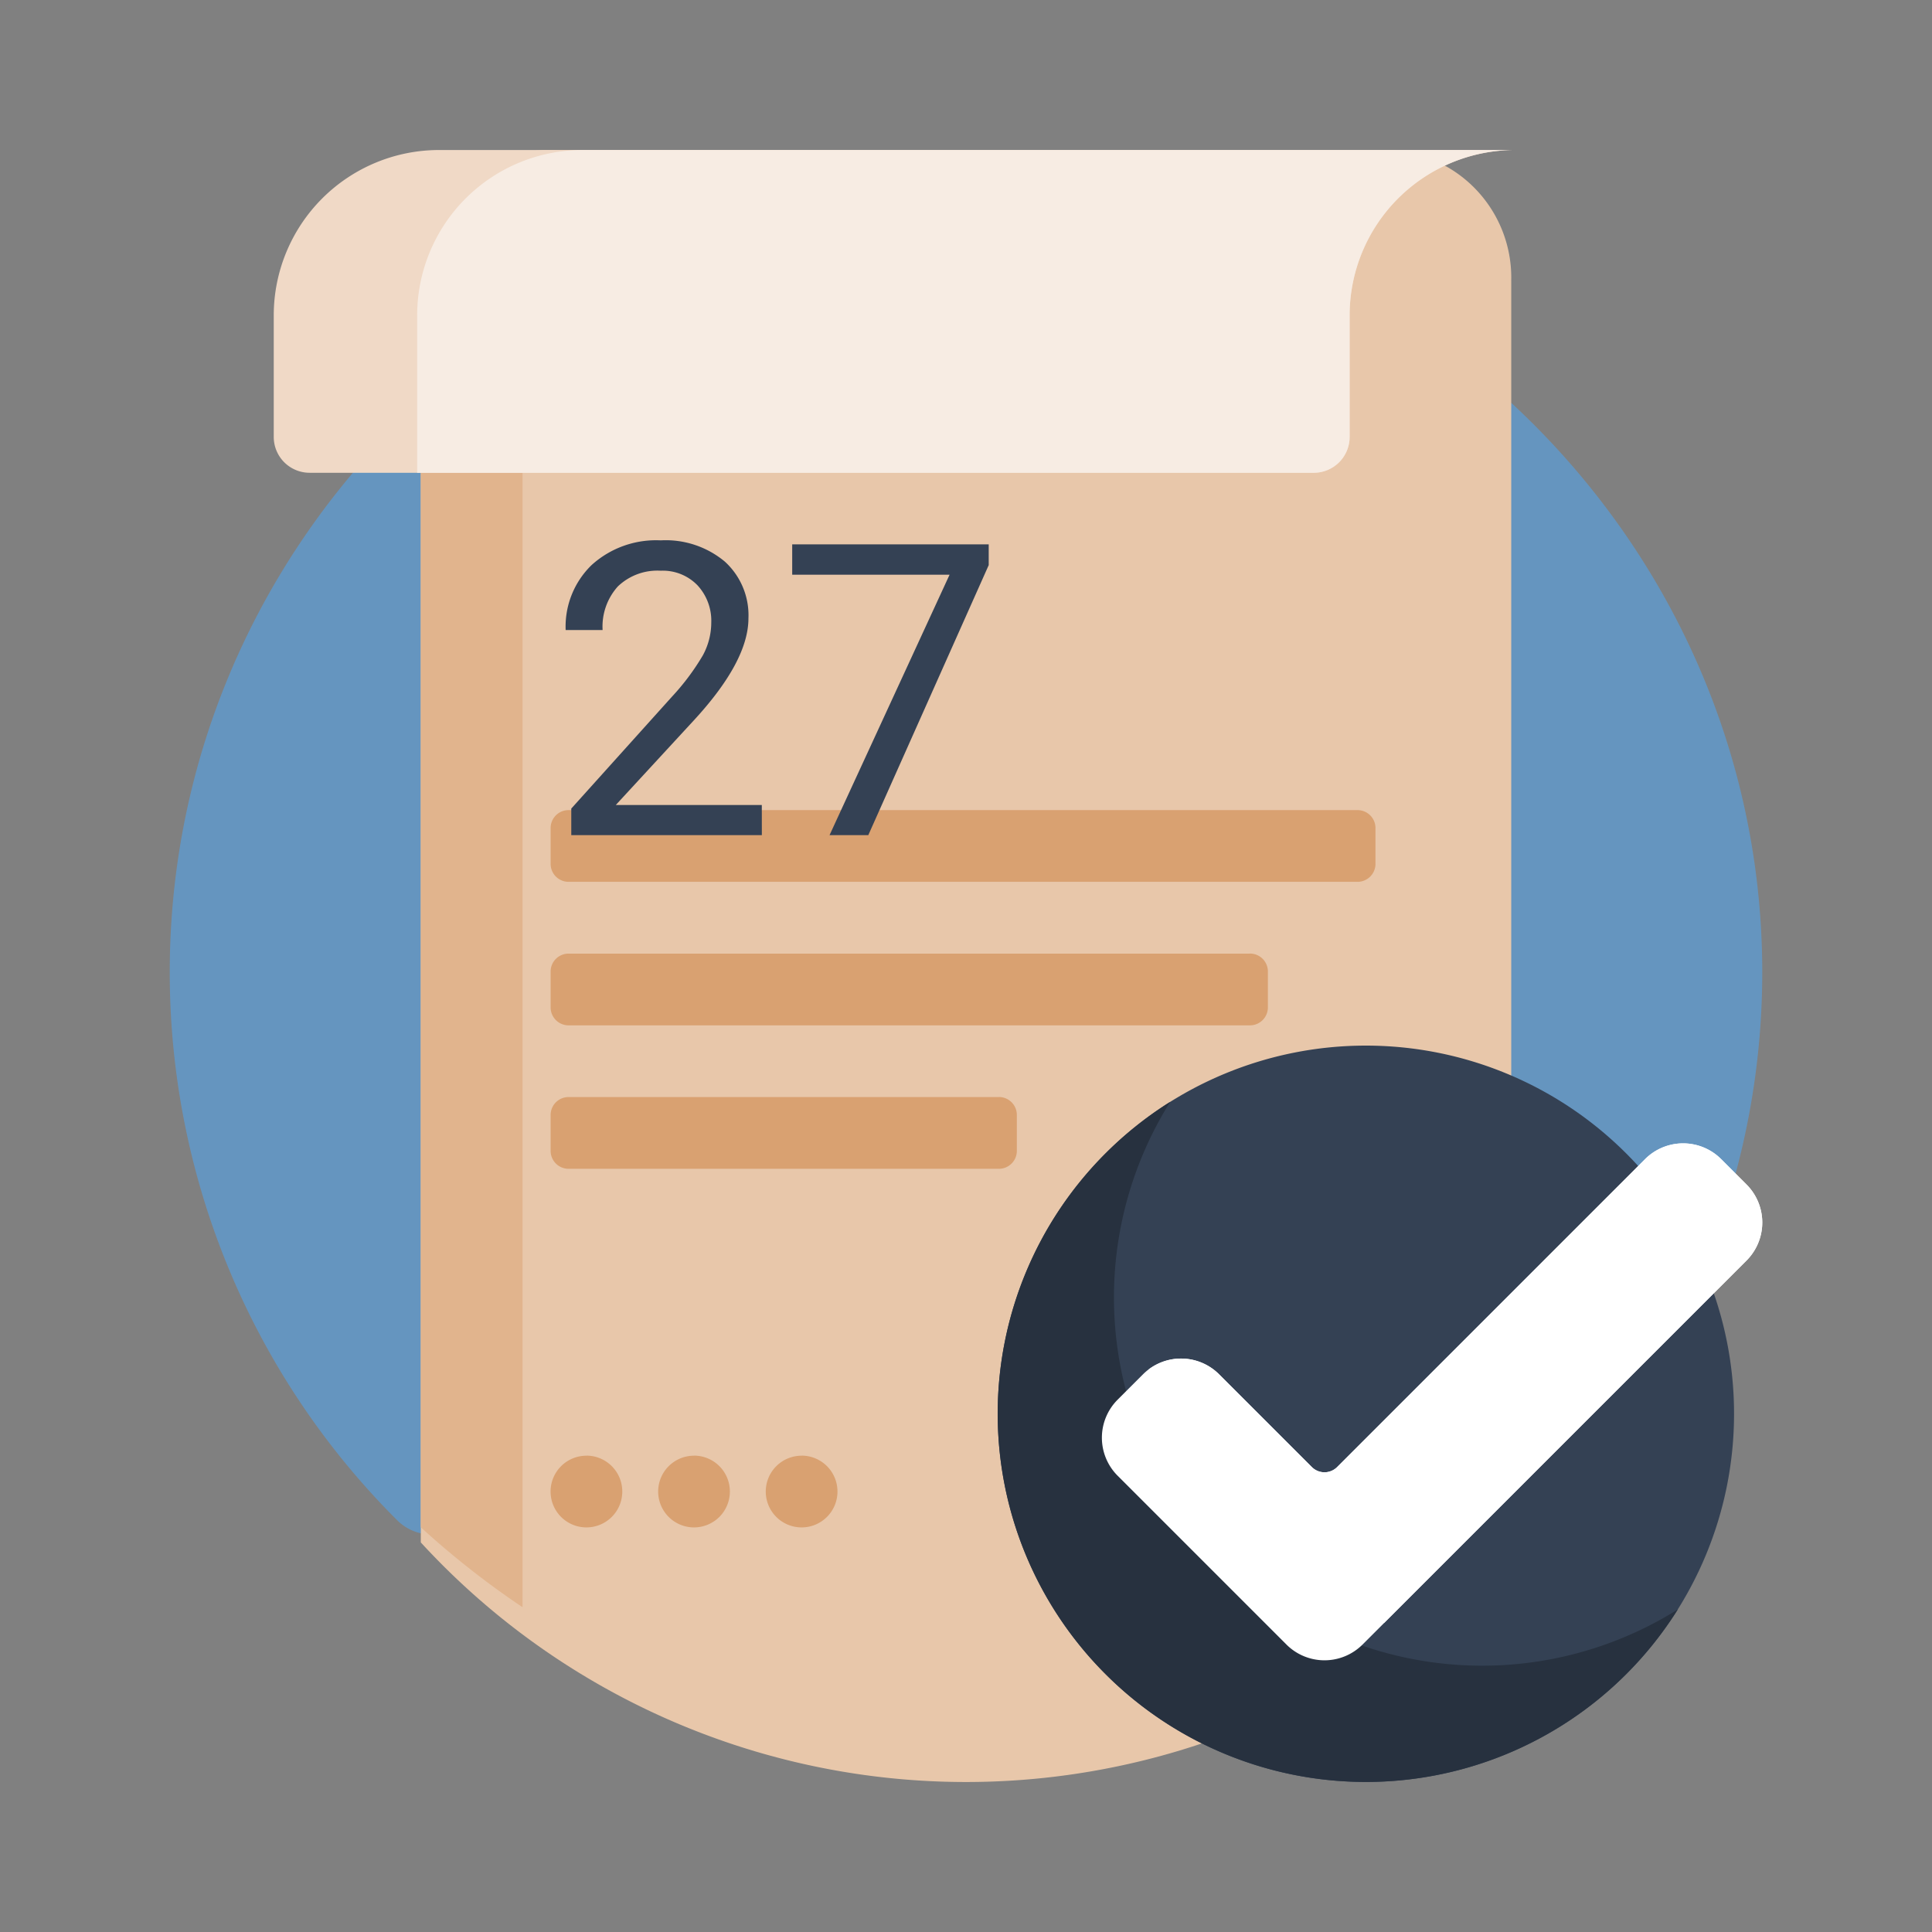 <svg id="Grupo_57864" data-name="Grupo 57864" xmlns="http://www.w3.org/2000/svg" width="120" height="120" viewBox="0 0 120 120">
  <rect x="0" y="0" width="120" height="120" fill="#808080" stroke="none"/>
  <g id="Grupo_57861" data-name="Grupo 57861">
    <rect id="Rectángulo_8375" data-name="Rectángulo 8375" width="120" height="120" fill="#d9a171" opacity="0"/>
  </g>
  <g id="Grupo_57862" data-name="Grupo 57862" transform="translate(10.543 9.318)">
    <path id="Trazado_107100" data-name="Trazado 107100" d="M637.507,1935.793c0-26.825,22.092-48.577,49.363-48.626,27.124-.049,49.357,21.605,49.55,48.273a48.091,48.091,0,0,1-15.171,35.4,330.623,330.623,0,0,0-67.153-.147,3.03,3.03,0,0,1-2.452-.859A48.051,48.051,0,0,1,637.507,1935.793Z" transform="translate(-637.507 -1884.716)" fill="#6595bf"/>
    <path id="Trazado_107101" data-name="Trazado 107101" d="M729.174,1891.5v78.389a45.972,45.972,0,0,1-67.73,0V1891.5a7.923,7.923,0,0,1,7.741-8.093h52.249A7.923,7.923,0,0,1,729.174,1891.5Z" transform="translate(-645.851 -1883.405)" fill="#e8c7aa"/>
    <path id="Trazado_107102" data-name="Trazado 107102" d="M667.763,1973.914a53.691,53.691,0,0,1-6.32-4.966V1891.41c0-4.421,3.99-8,8.91-8h6.32c-4.921,0-8.91,3.584-8.91,8Z" transform="translate(-645.851 -1883.405)" fill="#e1b48d"/>
    <path id="Trazado_107103" data-name="Trazado 107103" d="M732.852,1963.169v2.227a1.114,1.114,0,0,1-1.114,1.114H682.733a1.114,1.114,0,0,1-1.114-1.114v-2.227a1.114,1.114,0,0,1,1.114-1.114h49.005A1.114,1.114,0,0,1,732.852,1963.169Zm-7.8,7.8H682.733a1.114,1.114,0,0,0-1.114,1.114v2.227a1.114,1.114,0,0,0,1.114,1.114h42.323a1.114,1.114,0,0,0,1.114-1.114v-2.227A1.114,1.114,0,0,0,725.055,1970.965Zm-15.592,8.909H682.733a1.114,1.114,0,0,0-1.114,1.115v2.227a1.114,1.114,0,0,0,1.114,1.114h26.731a1.114,1.114,0,0,0,1.113-1.114v-2.227A1.114,1.114,0,0,0,709.464,1979.875Zm-25.617,22.276a2.227,2.227,0,1,0,2.227,2.227A2.228,2.228,0,0,0,683.847,2002.15Zm6.683,0a2.227,2.227,0,1,0,2.227,2.227A2.227,2.227,0,0,0,690.529,2002.15Zm6.683,0a2.227,2.227,0,1,0,2.227,2.227A2.228,2.228,0,0,0,697.212,2002.15Z" transform="translate(-657.962 -1921.056)" fill="#d9a171"/>
    <path id="Trazado_107104" data-name="Trazado 107104" d="M714.249,1893.677v7.548a2.227,2.227,0,0,1-2.228,2.227h-62.37a2.227,2.227,0,0,1-2.227-2.227v-7.548a10.273,10.273,0,0,1,10.272-10.272h66.825A10.273,10.273,0,0,0,714.249,1893.677Z" transform="translate(-640.964 -1883.405)" fill="#f0d9c6"/>
    <path id="Trazado_107105" data-name="Trazado 107105" d="M719.017,1893.677v7.548a2.227,2.227,0,0,1-2.228,2.227H661.1v-9.775a10.273,10.273,0,0,1,10.273-10.272h57.915A10.273,10.273,0,0,0,719.017,1893.677Z" transform="translate(-645.732 -1883.405)" fill="#f7ece3"/>
    <path id="Trazado_107106" data-name="Trazado 107106" d="M777.9,2007.379a22.869,22.869,0,1,1-22.869-22.869A22.869,22.869,0,0,1,777.9,2007.379Z" transform="translate(-680.738 -1928.884)" fill="#344154"/>
    <path id="Trazado_107107" data-name="Trazado 107107" d="M774.407,2021.4a22.87,22.87,0,1,1-31.527-31.528,22.871,22.871,0,0,0,31.527,31.528Z" transform="translate(-680.738 -1930.754)" fill="#27313f"/>
    <path id="Trazado_107108" data-name="Trazado 107108" d="M782.137,2001.112l-23.85,23.85a3.342,3.342,0,0,1-4.725,0l-10.485-10.485a3.341,3.341,0,0,1,0-4.725l1.575-1.575a3.341,3.341,0,0,1,4.725,0l5.76,5.76a1.114,1.114,0,0,0,1.575,0l19.125-19.126a3.341,3.341,0,0,1,4.725,0l1.575,1.575A3.341,3.341,0,0,1,782.137,2001.112Z" transform="translate(-684.201 -1932.134)" fill="#fff"/>
    <path id="Trazado_107109" data-name="Trazado 107109" d="M783.695,1996.386a3.341,3.341,0,0,1,0,4.725l-22.508,22.508a22.916,22.916,0,0,1-14.619-15.749,3.339,3.339,0,0,1,4.367.305l5.76,5.76a1.113,1.113,0,0,0,1.575,0l19.125-19.124a3.341,3.341,0,0,1,4.725,0Z" transform="translate(-685.759 -1932.134)" fill="#fff"/>
  </g>
  <g id="Grupo_57863" data-name="Grupo 57863" transform="translate(35.138 33.562)">
    <path id="Trazado_107110" data-name="Trazado 107110" d="M693.337,1944.117H681.5v-1.649l6.251-6.947a14.769,14.769,0,0,0,1.916-2.561,4.27,4.27,0,0,0,.528-2.04,3.241,3.241,0,0,0-.856-2.32,2.994,2.994,0,0,0-2.283-.906,3.546,3.546,0,0,0-2.661.974,3.721,3.721,0,0,0-.949,2.71h-2.295a5.325,5.325,0,0,1,1.607-4.031,5.953,5.953,0,0,1,4.3-1.538,5.722,5.722,0,0,1,3.982,1.321,4.506,4.506,0,0,1,1.464,3.517q0,2.667-3.4,6.351l-4.838,5.247h9.068Z" transform="translate(-681.155 -1925.808)" fill="#344154"/>
    <path id="Trazado_107111" data-name="Trazado 107111" d="M714.956,1927.479l-7.479,16.771H705.07l7.455-16.175H702.75v-1.885h12.206Z" transform="translate(-688.683 -1925.941)" fill="#344154"/>
  </g>
</svg>
